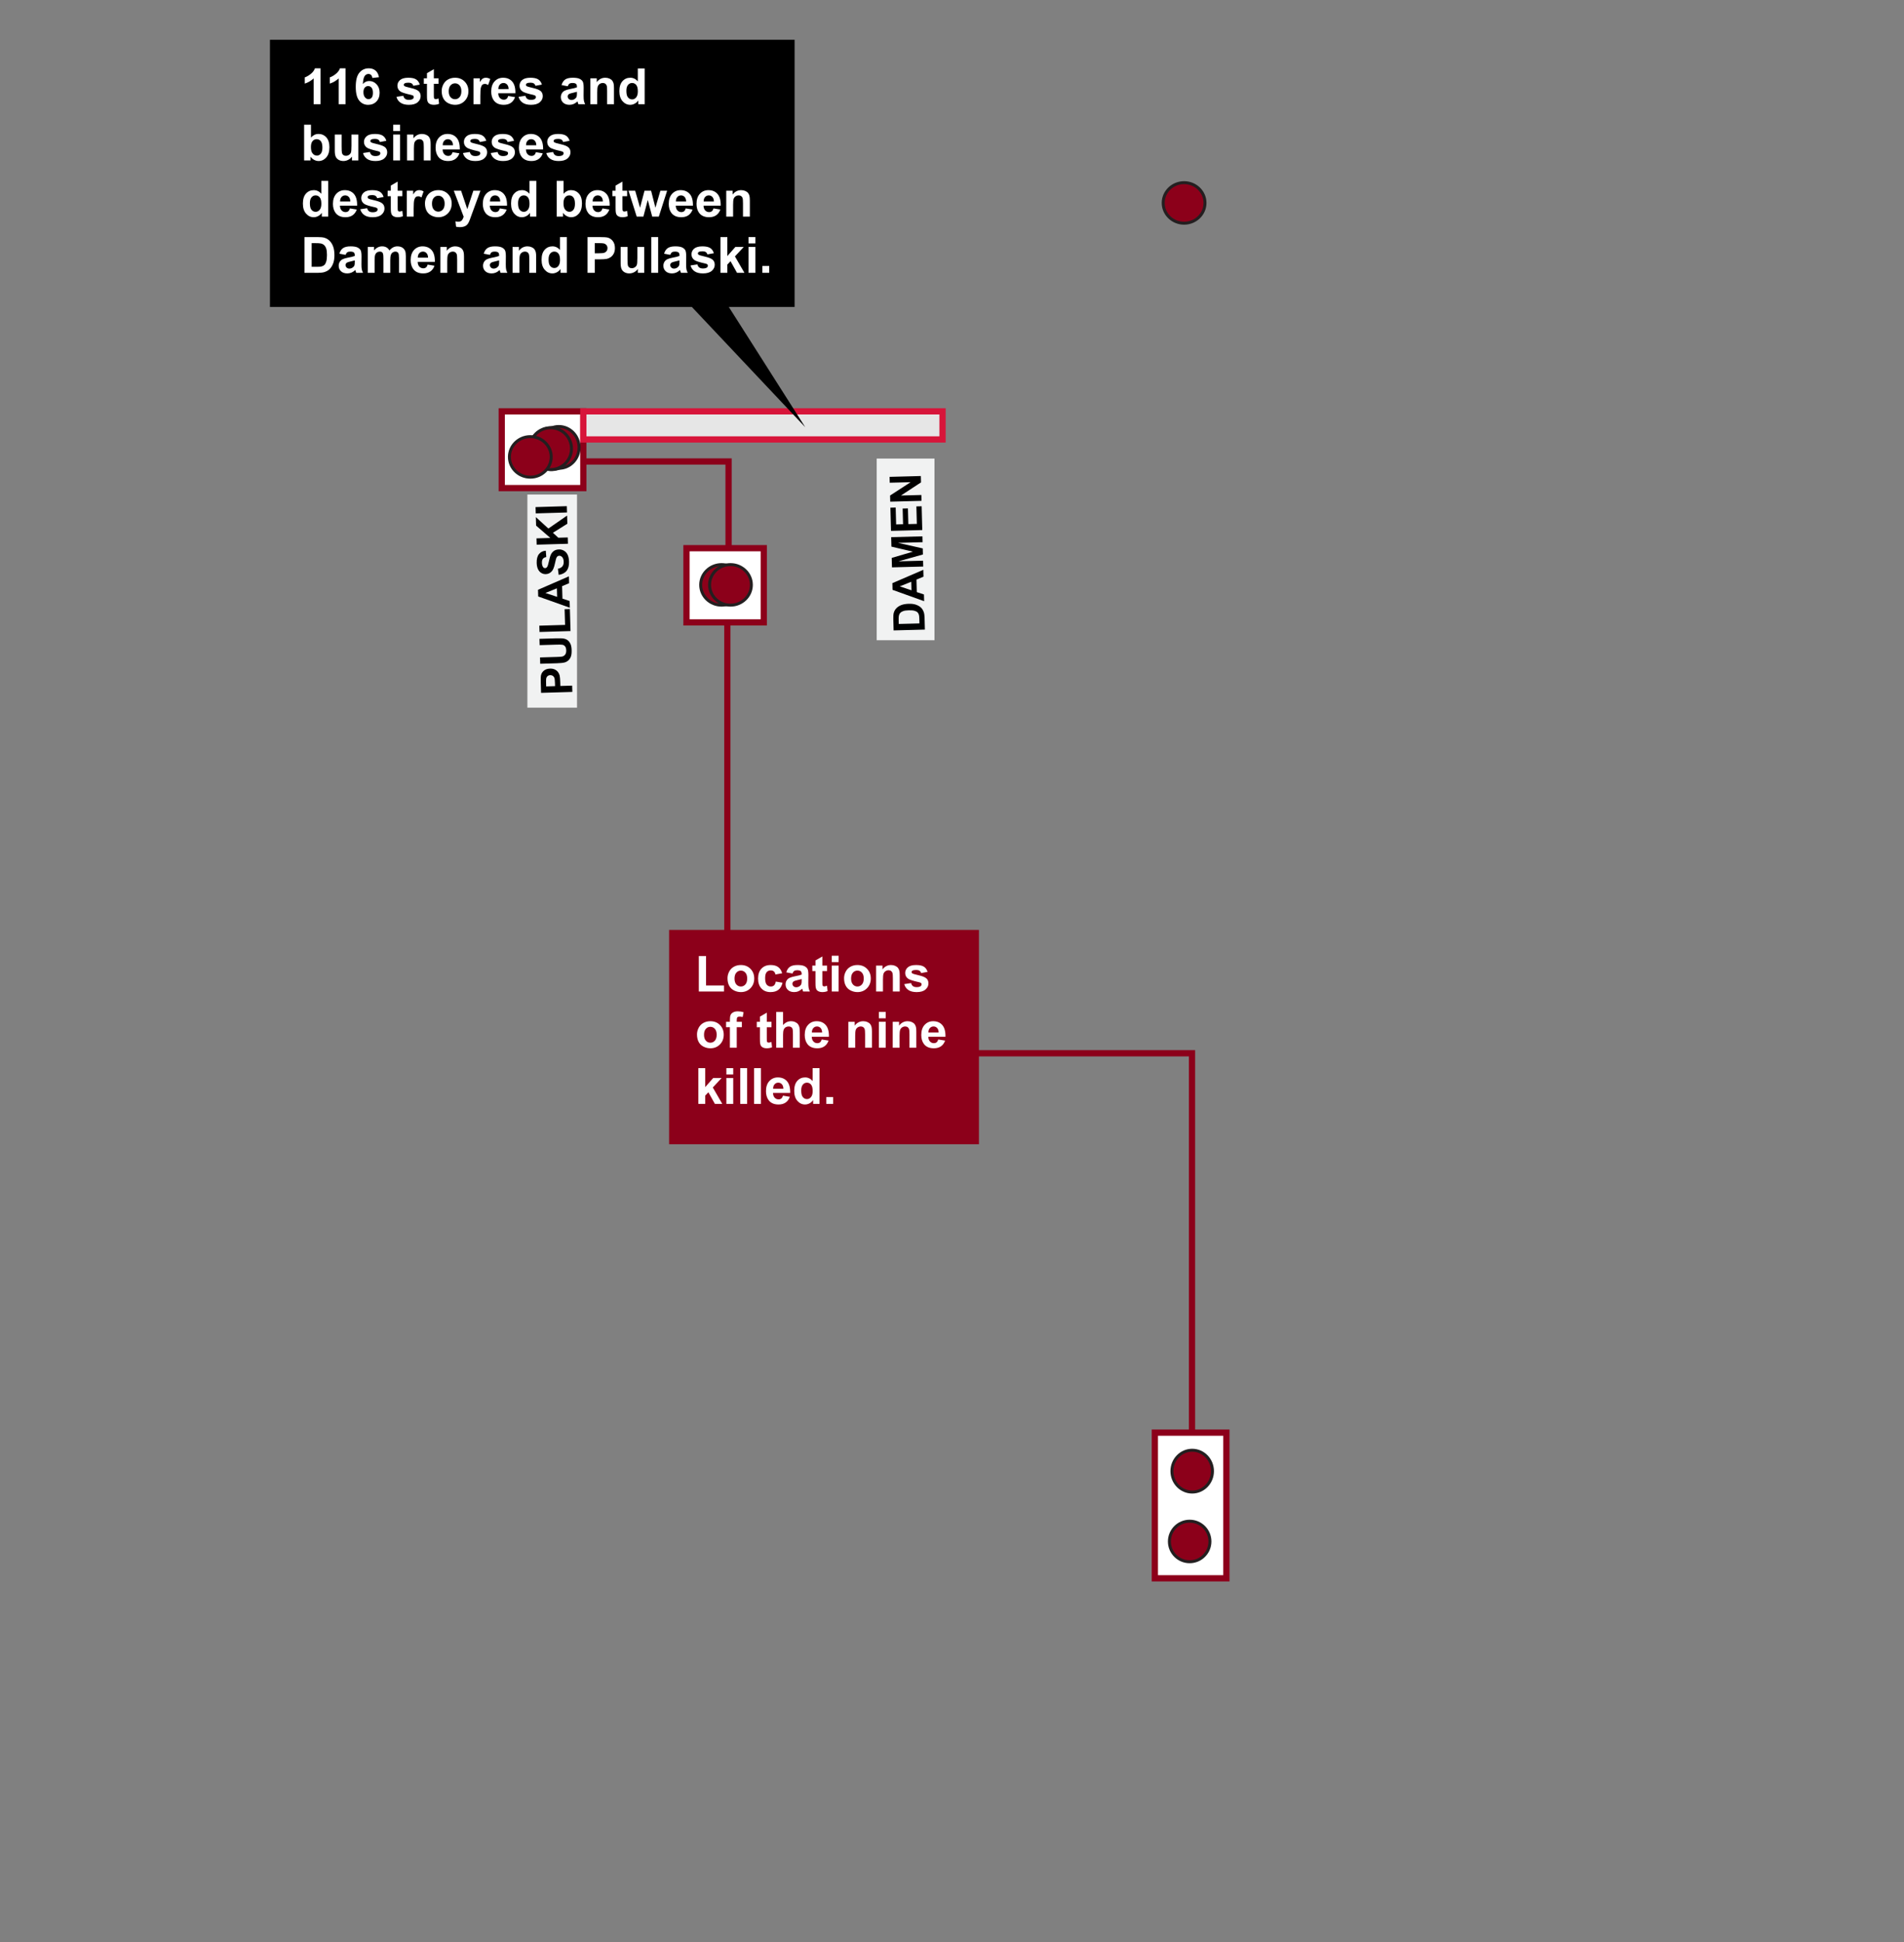 <?xml version="1.0" encoding="utf-8"?>
<!-- Generator: Adobe Illustrator 22.0.1, SVG Export Plug-In . SVG Version: 6.00 Build 0)  -->
<svg version="1.1" id="deaths" xmlns="http://www.w3.org/2000/svg" xmlns:xlink="http://www.w3.org/1999/xlink" x="0px" y="0px"
	 viewBox="0 0 610 622" style="enable-background:new 0 0 610 622;" xml:space="preserve">
<rect x="0" y="0" width="610" height="622" fill="#808080" stroke="none"/>
<g>
	<rect x="280.874" y="146.86" style="fill:#F1F2F2;" width="18.516" height="58.181"/>
	<g>
		<g>
			<path d="M286.294,201.901l-0.097-3.697c-0.021-0.833,0.025-1.471,0.142-1.911c0.156-0.593,0.451-1.104,0.882-1.534
				c0.432-0.431,0.965-0.765,1.6-1c0.633-0.235,1.42-0.365,2.358-0.39c0.825-0.021,1.538,0.062,2.14,0.252
				c0.736,0.231,1.335,0.573,1.798,1.025c0.351,0.342,0.63,0.81,0.837,1.401c0.153,0.442,0.239,1.038,0.259,1.784l0.1,3.807
				L286.294,201.901z M287.935,199.833l6.636-0.174l-0.04-1.511c-0.015-0.565-0.058-0.971-0.127-1.22
				c-0.091-0.326-0.237-0.595-0.438-0.806c-0.202-0.212-0.529-0.38-0.98-0.505c-0.453-0.125-1.066-0.178-1.841-0.157
				s-1.367,0.104-1.778,0.252s-0.729,0.348-0.955,0.6c-0.227,0.252-0.375,0.568-0.447,0.949c-0.056,0.283-0.074,0.837-0.052,1.662
				L287.935,199.833z"/>
			<path d="M295.81,182.491l0.058,2.2l-2.253,0.935l0.104,4.004l2.298,0.768l0.056,2.146l-10.119-3.639l-0.057-2.14L295.81,182.491z
				 M291.945,186.318l-3.682,1.479l3.753,1.255L291.945,186.318z"/>
			<path d="M295.783,181.445l-10.018,0.263l-0.08-3.027l6.786-1.997l-6.881-1.618l-0.079-3.034l10.018-0.263l0.05,1.88l-7.886,0.206
				l7.938,1.782l0.051,1.947l-7.834,2.188l7.886-0.206L295.783,181.445z"/>
			<path d="M295.476,169.759l-10.018,0.263l-0.194-7.428l1.694-0.045l0.142,5.405l2.221-0.058l-0.132-5.029l1.688-0.045l0.132,5.029
				l2.727-0.071l-0.146-5.597l1.688-0.044L295.476,169.759z"/>
			<path d="M295.231,160.404l-10.018,0.263l-0.051-1.968l6.582-4.275l-6.689,0.176l-0.05-1.88l10.018-0.263l0.054,2.029l-6.428,4.21
				l6.533-0.171L295.231,160.404z"/>
		</g>
	</g>
</g>
<g>
	<rect x="168.964" y="158.379" style="fill:#F1F2F2;" width="15.903" height="68.257"/>
	<g>
		<g>
			<path d="M183.365,221.602l-10.017,0.297l-0.097-3.246c-0.036-1.229-0.011-2.032,0.079-2.409c0.134-0.578,0.445-1.068,0.937-1.471
				c0.492-0.402,1.138-0.615,1.935-0.639c0.615-0.019,1.136,0.077,1.562,0.289c0.425,0.211,0.762,0.484,1.013,0.821
				c0.248,0.337,0.418,0.682,0.505,1.034c0.11,0.48,0.179,1.179,0.206,2.094l0.039,1.319l3.778-0.112L183.365,221.602z
				 M174.982,219.827l2.843-0.084l-0.032-1.107c-0.024-0.797-0.093-1.329-0.205-1.595s-0.282-0.472-0.511-0.617
				c-0.229-0.146-0.49-0.215-0.786-0.206c-0.364,0.011-0.661,0.127-0.892,0.348c-0.231,0.221-0.371,0.497-0.421,0.827
				c-0.038,0.242-0.047,0.729-0.024,1.457L174.982,219.827z"/>
			<path d="M173.071,212.579l-0.06-2.022l5.425-0.16c0.861-0.026,1.419-0.068,1.672-0.125c0.407-0.1,0.73-0.315,0.969-0.648
				c0.239-0.333,0.351-0.781,0.333-1.347c-0.017-0.574-0.146-1.003-0.39-1.288c-0.244-0.284-0.537-0.45-0.881-0.5
				c-0.343-0.049-0.911-0.062-1.704-0.038l-5.541,0.164l-0.06-2.022l5.261-0.155c1.203-0.036,2.053-0.007,2.554,0.088
				c0.5,0.095,0.925,0.282,1.275,0.567c0.35,0.282,0.634,0.668,0.852,1.154c0.217,0.486,0.337,1.125,0.36,1.918
				c0.029,0.957-0.06,1.685-0.266,2.186c-0.207,0.502-0.482,0.9-0.826,1.197c-0.345,0.298-0.709,0.498-1.095,0.601
				c-0.57,0.148-1.414,0.24-2.535,0.273L173.071,212.579z"/>
			<path d="M182.786,202.108l-9.935,0.295l-0.06-2.022l8.247-0.245l-0.149-5.029l1.688-0.05L182.786,202.108z"/>
			<path d="M182.266,184.582l0.064,2.2l-2.249,0.941l0.119,4.004l2.3,0.76l0.063,2.146l-10.133-3.604l-0.063-2.139L182.266,184.582z
				 M178.414,188.422l-3.676,1.49l3.757,1.243L178.414,188.422z"/>
			<path d="M178.991,184.118l-0.25-1.962c0.656-0.138,1.135-0.394,1.434-0.764c0.299-0.373,0.439-0.866,0.421-1.479
				c-0.02-0.652-0.171-1.139-0.458-1.461c-0.285-0.323-0.612-0.478-0.981-0.467c-0.236,0.008-0.435,0.083-0.598,0.227
				c-0.162,0.144-0.3,0.39-0.412,0.74c-0.075,0.24-0.205,0.784-0.39,1.632c-0.236,1.093-0.545,1.864-0.923,2.312
				c-0.533,0.632-1.196,0.96-1.989,0.983c-0.51,0.015-0.991-0.115-1.443-0.393c-0.453-0.275-0.804-0.683-1.052-1.219
				c-0.248-0.538-0.384-1.191-0.407-1.961c-0.037-1.258,0.21-2.213,0.742-2.864c0.533-0.652,1.259-1.008,2.178-1.067l0.148,2.021
				c-0.511,0.102-0.876,0.299-1.094,0.589c-0.216,0.292-0.316,0.724-0.3,1.293c0.018,0.587,0.152,1.043,0.403,1.369
				c0.161,0.209,0.372,0.311,0.632,0.303c0.236-0.007,0.436-0.114,0.599-0.319c0.206-0.261,0.411-0.888,0.614-1.878
				c0.203-0.991,0.422-1.726,0.657-2.204c0.233-0.479,0.562-0.859,0.983-1.138c0.424-0.28,0.951-0.429,1.584-0.447
				c0.574-0.018,1.117,0.126,1.627,0.431c0.51,0.304,0.896,0.744,1.158,1.32c0.26,0.574,0.403,1.299,0.43,2.169
				c0.037,1.266-0.227,2.247-0.792,2.942C180.948,183.521,180.106,183.953,178.991,184.118z"/>
			<path d="M181.956,174.147l-10.017,0.297l-0.06-2.022l4.448-0.132l-4.569-3.954l-0.081-2.72l4.014,3.657l5.997-4.159l0.077,2.617
				l-4.619,2.894l1.724,1.59l3.026-0.09L181.956,174.147z"/>
			<path d="M181.659,164.13l-10.017,0.297l-0.061-2.022l10.017-0.297L181.659,164.13z"/>
		</g>
	</g>
</g>
<rect x="219.934" y="175.568" style="fill:#FFFFFF;stroke:#8C001A;stroke-width:2;stroke-miterlimit:10;" width="24.762" height="23.762"/>
<rect x="160.747" y="131.738" style="fill:#FFFFFF;stroke:#8C001A;stroke-width:2;stroke-miterlimit:10;" width="26.139" height="24.58"/>
<rect x="369.987" y="458.826" style="fill:#FFFFFF;stroke:#8C001A;stroke-width:2;stroke-miterlimit:10;" width="22.923" height="46.65"/>
<rect x="186.434" y="131.738" style="opacity:0.8;fill:#FFFFFF;" width="115.035" height="9"/>
<rect x="186.887" y="131.738" style="fill:none;stroke:#D7153A;stroke-width:2;" width="115.082" height="9"/>
<g>
	<polygon points="254.576,98.305 233.487,98.305 257.987,136.826 221.654,98.305 86.487,98.305 86.487,12.73 225.549,12.73 
		239.342,12.73 254.576,12.73 	"/>
	<g>
		<rect x="96.382" y="21.926" style="fill:none;" width="155.167" height="88.77"/>
		<path style="fill:#FFFFFF;" d="M102.679,33.382h-2.195v-8.273c-0.802,0.75-1.747,1.305-2.836,1.664v-1.992
			c0.573-0.188,1.195-0.543,1.867-1.066s1.133-1.134,1.383-1.832h1.781V33.382z"/>
		<path style="fill:#FFFFFF;" d="M110.695,33.382H108.5v-8.273c-0.802,0.75-1.747,1.305-2.836,1.664v-1.992
			c0.573-0.188,1.195-0.543,1.867-1.066s1.133-1.134,1.383-1.832h1.781V33.382z"/>
		<path style="fill:#FFFFFF;" d="M121.414,24.734l-2.125,0.234c-0.052-0.438-0.188-0.761-0.406-0.969s-0.503-0.312-0.852-0.312
			c-0.464,0-0.855,0.208-1.176,0.625s-0.522,1.284-0.605,2.602c0.547-0.646,1.227-0.969,2.039-0.969
			c0.917,0,1.702,0.349,2.355,1.047s0.98,1.599,0.98,2.703c0,1.172-0.344,2.112-1.031,2.82c-0.688,0.708-1.57,1.062-2.648,1.062
			c-1.156,0-2.106-0.449-2.852-1.348c-0.745-0.898-1.117-2.371-1.117-4.418c0-2.099,0.388-3.612,1.164-4.539
			s1.784-1.391,3.023-1.391c0.87,0,1.59,0.243,2.16,0.73S121.257,23.807,121.414,24.734z M116.437,29.523
			c0,0.714,0.164,1.265,0.492,1.652s0.703,0.582,1.125,0.582c0.406,0,0.745-0.159,1.016-0.477s0.406-0.839,0.406-1.562
			c0-0.745-0.146-1.29-0.438-1.637s-0.656-0.52-1.094-0.52c-0.422,0-0.778,0.165-1.07,0.496S116.437,28.877,116.437,29.523z"/>
		<path style="fill:#FFFFFF;" d="M127.015,31.015l2.203-0.336c0.094,0.427,0.284,0.751,0.57,0.973s0.688,0.332,1.203,0.332
			c0.567,0,0.995-0.104,1.281-0.312c0.192-0.146,0.289-0.341,0.289-0.586c0-0.167-0.052-0.305-0.156-0.414
			c-0.109-0.104-0.354-0.2-0.734-0.289c-1.771-0.391-2.894-0.747-3.367-1.07c-0.656-0.448-0.984-1.07-0.984-1.867
			c0-0.719,0.284-1.323,0.852-1.812s1.448-0.734,2.641-0.734c1.136,0,1.979,0.185,2.531,0.555s0.933,0.917,1.141,1.641l-2.07,0.383
			c-0.089-0.323-0.257-0.57-0.504-0.742s-0.601-0.258-1.059-0.258c-0.578,0-0.992,0.081-1.242,0.242
			c-0.167,0.114-0.25,0.263-0.25,0.445c0,0.156,0.073,0.289,0.219,0.398c0.198,0.146,0.882,0.352,2.051,0.617
			s1.985,0.591,2.449,0.977c0.458,0.391,0.688,0.935,0.688,1.633c0,0.761-0.317,1.414-0.953,1.961s-1.575,0.82-2.82,0.82
			c-1.13,0-2.024-0.229-2.684-0.688S127.218,31.801,127.015,31.015z"/>
		<path style="fill:#FFFFFF;" d="M140.492,25.085v1.75h-1.5v3.344c0,0.677,0.015,1.071,0.043,1.184s0.094,0.204,0.195,0.277
			s0.226,0.109,0.371,0.109c0.203,0,0.497-0.07,0.883-0.211l0.188,1.703c-0.511,0.219-1.089,0.328-1.734,0.328
			c-0.396,0-0.753-0.066-1.07-0.199s-0.551-0.305-0.699-0.516s-0.251-0.496-0.309-0.855c-0.047-0.255-0.07-0.771-0.07-1.547v-3.617
			h-1.008v-1.75h1.008v-1.648l2.203-1.281v2.93H140.492z"/>
		<path style="fill:#FFFFFF;" d="M141.507,29.117c0-0.729,0.18-1.435,0.539-2.117s0.868-1.203,1.527-1.562s1.395-0.539,2.207-0.539
			c1.255,0,2.284,0.407,3.086,1.223s1.203,1.845,1.203,3.09c0,1.255-0.405,2.296-1.215,3.121c-0.81,0.825-1.829,1.238-3.059,1.238
			c-0.761,0-1.485-0.172-2.176-0.516s-1.215-0.848-1.574-1.512C141.687,30.878,141.507,30.07,141.507,29.117z M143.757,29.234
			c0,0.823,0.195,1.453,0.586,1.891s0.872,0.656,1.445,0.656s1.054-0.219,1.441-0.656s0.582-1.073,0.582-1.906
			c0-0.812-0.194-1.438-0.582-1.875s-0.868-0.656-1.441-0.656s-1.055,0.219-1.445,0.656S143.757,28.411,143.757,29.234z"/>
		<path style="fill:#FFFFFF;" d="M153.89,33.382h-2.195v-8.297h2.039v1.18c0.349-0.558,0.663-0.925,0.941-1.102
			s0.595-0.266,0.949-0.266c0.5,0,0.981,0.138,1.445,0.414l-0.68,1.914c-0.37-0.239-0.714-0.359-1.031-0.359
			c-0.308,0-0.567,0.085-0.781,0.254s-0.382,0.476-0.504,0.918s-0.184,1.37-0.184,2.781V33.382z"/>
		<path style="fill:#FFFFFF;" d="M162.82,30.742l2.188,0.367c-0.281,0.802-0.726,1.413-1.332,1.832s-1.366,0.629-2.277,0.629
			c-1.442,0-2.511-0.472-3.203-1.414c-0.547-0.755-0.82-1.708-0.82-2.859c0-1.375,0.359-2.452,1.078-3.23s1.628-1.168,2.727-1.168
			c1.234,0,2.208,0.407,2.922,1.223s1.055,2.063,1.023,3.746h-5.5c0.016,0.651,0.192,1.157,0.531,1.52s0.761,0.543,1.266,0.543
			c0.344,0,0.633-0.094,0.867-0.281S162.7,31.159,162.82,30.742z M162.945,28.523c-0.016-0.636-0.18-1.118-0.492-1.449
			s-0.692-0.496-1.141-0.496c-0.479,0-0.875,0.175-1.188,0.523s-0.466,0.823-0.461,1.422H162.945z"/>
		<path style="fill:#FFFFFF;" d="M166.14,31.015l2.203-0.336c0.094,0.427,0.284,0.751,0.57,0.973s0.688,0.332,1.203,0.332
			c0.567,0,0.995-0.104,1.281-0.312c0.192-0.146,0.289-0.341,0.289-0.586c0-0.167-0.052-0.305-0.156-0.414
			c-0.109-0.104-0.354-0.2-0.734-0.289c-1.771-0.391-2.894-0.747-3.367-1.07c-0.656-0.448-0.984-1.07-0.984-1.867
			c0-0.719,0.284-1.323,0.852-1.812s1.448-0.734,2.641-0.734c1.136,0,1.979,0.185,2.531,0.555s0.933,0.917,1.141,1.641l-2.07,0.383
			c-0.089-0.323-0.257-0.57-0.504-0.742s-0.601-0.258-1.059-0.258c-0.578,0-0.992,0.081-1.242,0.242
			c-0.167,0.114-0.25,0.263-0.25,0.445c0,0.156,0.073,0.289,0.219,0.398c0.198,0.146,0.882,0.352,2.051,0.617
			s1.985,0.591,2.449,0.977c0.458,0.391,0.688,0.935,0.688,1.633c0,0.761-0.317,1.414-0.953,1.961s-1.575,0.82-2.82,0.82
			c-1.13,0-2.024-0.229-2.684-0.688S166.343,31.801,166.14,31.015z"/>
		<path style="fill:#FFFFFF;" d="M181.898,27.617l-1.992-0.359c0.224-0.802,0.609-1.396,1.156-1.781s1.359-0.578,2.438-0.578
			c0.979,0,1.708,0.116,2.188,0.348s0.816,0.526,1.012,0.883s0.293,1.012,0.293,1.965l-0.023,2.562c0,0.729,0.035,1.267,0.105,1.613
			c0.07,0.347,0.202,0.718,0.395,1.113h-2.172c-0.058-0.146-0.128-0.362-0.211-0.648c-0.036-0.13-0.062-0.216-0.078-0.258
			c-0.375,0.364-0.776,0.638-1.203,0.82s-0.883,0.273-1.367,0.273c-0.854,0-1.527-0.231-2.02-0.695s-0.738-1.05-0.738-1.758
			c0-0.469,0.112-0.887,0.336-1.254s0.538-0.648,0.941-0.844s0.985-0.366,1.746-0.512c1.026-0.192,1.737-0.372,2.133-0.539V27.75
			c0-0.422-0.104-0.723-0.312-0.902s-0.602-0.27-1.18-0.27c-0.391,0-0.695,0.077-0.914,0.23S182.034,27.231,181.898,27.617z
			 M184.836,29.398c-0.281,0.094-0.727,0.206-1.336,0.336s-1.008,0.258-1.195,0.383c-0.286,0.203-0.43,0.461-0.43,0.773
			c0,0.308,0.114,0.573,0.344,0.797s0.521,0.336,0.875,0.336c0.396,0,0.773-0.13,1.133-0.391c0.266-0.198,0.44-0.44,0.523-0.727
			c0.058-0.188,0.086-0.544,0.086-1.07V29.398z"/>
		<path style="fill:#FFFFFF;" d="M196.703,33.382h-2.195v-4.234c0-0.896-0.047-1.476-0.141-1.738s-0.246-0.468-0.457-0.613
			s-0.465-0.219-0.762-0.219c-0.38,0-0.722,0.104-1.023,0.312s-0.509,0.484-0.621,0.828s-0.168,0.979-0.168,1.906v3.758h-2.195
			v-8.297h2.039v1.219c0.724-0.938,1.636-1.406,2.734-1.406c0.484,0,0.927,0.087,1.328,0.262s0.704,0.397,0.91,0.668
			s0.349,0.578,0.43,0.922s0.121,0.836,0.121,1.477V33.382z"/>
		<path style="fill:#FFFFFF;" d="M206.539,33.382H204.5v-1.219c-0.339,0.474-0.738,0.827-1.199,1.059s-0.926,0.348-1.395,0.348
			c-0.953,0-1.77-0.384-2.449-1.152c-0.68-0.769-1.02-1.84-1.02-3.215c0-1.406,0.331-2.476,0.992-3.207s1.497-1.098,2.508-1.098
			c0.927,0,1.729,0.386,2.406,1.156v-4.125h2.195V33.382z M200.679,29.054c0,0.886,0.122,1.526,0.367,1.922
			c0.354,0.573,0.849,0.859,1.484,0.859c0.505,0,0.935-0.215,1.289-0.645s0.531-1.071,0.531-1.926c0-0.953-0.172-1.64-0.516-2.059
			s-0.784-0.629-1.32-0.629c-0.521,0-0.957,0.207-1.309,0.621S200.679,28.231,200.679,29.054z"/>
		<path style="fill:#FFFFFF;" d="M97.437,51.382V39.929h2.195v4.125c0.677-0.771,1.479-1.156,2.406-1.156
			c1.011,0,1.847,0.366,2.508,1.098s0.992,1.782,0.992,3.152c0,1.417-0.337,2.508-1.012,3.273s-1.493,1.148-2.457,1.148
			c-0.474,0-0.941-0.118-1.402-0.355s-0.858-0.587-1.191-1.051v1.219H97.437z M99.617,47.054c0,0.859,0.136,1.495,0.406,1.906
			c0.38,0.583,0.886,0.875,1.516,0.875c0.484,0,0.897-0.207,1.238-0.621s0.512-1.066,0.512-1.957c0-0.948-0.172-1.632-0.516-2.051
			s-0.784-0.629-1.32-0.629c-0.526,0-0.964,0.204-1.312,0.613S99.617,46.221,99.617,47.054z"/>
		<path style="fill:#FFFFFF;" d="M112.765,51.382V50.14c-0.302,0.442-0.699,0.792-1.191,1.047s-1.012,0.383-1.559,0.383
			c-0.558,0-1.058-0.122-1.5-0.367s-0.763-0.589-0.961-1.031s-0.297-1.055-0.297-1.836v-5.25h2.195v3.812
			c0,1.167,0.04,1.882,0.121,2.145s0.228,0.472,0.441,0.625s0.484,0.23,0.812,0.23c0.375,0,0.711-0.103,1.008-0.309
			s0.5-0.461,0.609-0.766s0.164-1.051,0.164-2.238v-3.5h2.195v8.297H112.765z"/>
		<path style="fill:#FFFFFF;" d="M116.304,49.015l2.203-0.336c0.094,0.427,0.284,0.751,0.57,0.973s0.688,0.332,1.203,0.332
			c0.567,0,0.995-0.104,1.281-0.312c0.192-0.146,0.289-0.341,0.289-0.586c0-0.167-0.052-0.305-0.156-0.414
			c-0.109-0.104-0.354-0.2-0.734-0.289c-1.771-0.391-2.894-0.747-3.367-1.07c-0.656-0.448-0.984-1.07-0.984-1.867
			c0-0.719,0.284-1.323,0.852-1.812s1.448-0.734,2.641-0.734c1.136,0,1.979,0.185,2.531,0.555s0.933,0.917,1.141,1.641l-2.07,0.383
			c-0.089-0.323-0.257-0.57-0.504-0.742s-0.601-0.258-1.059-0.258c-0.578,0-0.992,0.081-1.242,0.242
			c-0.167,0.114-0.25,0.263-0.25,0.445c0,0.156,0.073,0.289,0.219,0.398c0.198,0.146,0.882,0.352,2.051,0.617
			s1.985,0.591,2.449,0.977c0.458,0.391,0.688,0.935,0.688,1.633c0,0.761-0.317,1.414-0.953,1.961s-1.575,0.82-2.82,0.82
			c-1.13,0-2.024-0.229-2.684-0.688S116.507,49.801,116.304,49.015z"/>
		<path style="fill:#FFFFFF;" d="M125.976,41.96v-2.031h2.195v2.031H125.976z M125.976,51.382v-8.297h2.195v8.297H125.976z"/>
		<path style="fill:#FFFFFF;" d="M137.968,51.382h-2.195v-4.234c0-0.896-0.047-1.476-0.141-1.738s-0.246-0.468-0.457-0.613
			s-0.465-0.219-0.762-0.219c-0.38,0-0.722,0.104-1.023,0.312s-0.509,0.484-0.621,0.828s-0.168,0.979-0.168,1.906v3.758h-2.195
			v-8.297h2.039v1.219c0.724-0.938,1.636-1.406,2.734-1.406c0.484,0,0.927,0.087,1.328,0.262s0.704,0.397,0.91,0.668
			s0.349,0.578,0.43,0.922s0.121,0.836,0.121,1.477V51.382z"/>
		<path style="fill:#FFFFFF;" d="M145,48.742l2.188,0.367c-0.281,0.802-0.726,1.413-1.332,1.832s-1.366,0.629-2.277,0.629
			c-1.442,0-2.511-0.472-3.203-1.414c-0.547-0.755-0.82-1.708-0.82-2.859c0-1.375,0.359-2.452,1.078-3.23s1.628-1.168,2.727-1.168
			c1.234,0,2.208,0.407,2.922,1.223s1.055,2.063,1.023,3.746h-5.5c0.016,0.651,0.192,1.157,0.531,1.52s0.761,0.543,1.266,0.543
			c0.344,0,0.633-0.094,0.867-0.281S144.879,49.159,145,48.742z M145.125,46.523c-0.016-0.636-0.18-1.118-0.492-1.449
			s-0.692-0.496-1.141-0.496c-0.479,0-0.875,0.175-1.188,0.523s-0.466,0.823-0.461,1.422H145.125z"/>
		<path style="fill:#FFFFFF;" d="M148.32,49.015l2.203-0.336c0.094,0.427,0.284,0.751,0.57,0.973s0.688,0.332,1.203,0.332
			c0.567,0,0.995-0.104,1.281-0.312c0.192-0.146,0.289-0.341,0.289-0.586c0-0.167-0.052-0.305-0.156-0.414
			c-0.109-0.104-0.354-0.2-0.734-0.289c-1.771-0.391-2.894-0.747-3.367-1.07c-0.656-0.448-0.984-1.07-0.984-1.867
			c0-0.719,0.284-1.323,0.852-1.812s1.448-0.734,2.641-0.734c1.136,0,1.979,0.185,2.531,0.555s0.933,0.917,1.141,1.641l-2.07,0.383
			c-0.089-0.323-0.257-0.57-0.504-0.742s-0.601-0.258-1.059-0.258c-0.578,0-0.992,0.081-1.242,0.242
			c-0.167,0.114-0.25,0.263-0.25,0.445c0,0.156,0.073,0.289,0.219,0.398c0.198,0.146,0.882,0.352,2.051,0.617
			s1.985,0.591,2.449,0.977c0.458,0.391,0.688,0.935,0.688,1.633c0,0.761-0.317,1.414-0.953,1.961s-1.575,0.82-2.82,0.82
			c-1.13,0-2.024-0.229-2.684-0.688S148.523,49.801,148.32,49.015z"/>
		<path style="fill:#FFFFFF;" d="M157.218,49.015l2.203-0.336c0.094,0.427,0.284,0.751,0.57,0.973s0.688,0.332,1.203,0.332
			c0.567,0,0.995-0.104,1.281-0.312c0.192-0.146,0.289-0.341,0.289-0.586c0-0.167-0.052-0.305-0.156-0.414
			c-0.109-0.104-0.354-0.2-0.734-0.289c-1.771-0.391-2.894-0.747-3.367-1.07c-0.656-0.448-0.984-1.07-0.984-1.867
			c0-0.719,0.284-1.323,0.852-1.812s1.448-0.734,2.641-0.734c1.136,0,1.979,0.185,2.531,0.555s0.933,0.917,1.141,1.641l-2.07,0.383
			c-0.089-0.323-0.257-0.57-0.504-0.742s-0.601-0.258-1.059-0.258c-0.578,0-0.992,0.081-1.242,0.242
			c-0.167,0.114-0.25,0.263-0.25,0.445c0,0.156,0.073,0.289,0.219,0.398c0.198,0.146,0.882,0.352,2.051,0.617
			s1.985,0.591,2.449,0.977c0.458,0.391,0.688,0.935,0.688,1.633c0,0.761-0.317,1.414-0.953,1.961s-1.575,0.82-2.82,0.82
			c-1.13,0-2.024-0.229-2.684-0.688S157.421,49.801,157.218,49.015z"/>
		<path style="fill:#FFFFFF;" d="M171.695,48.742l2.188,0.367c-0.281,0.802-0.726,1.413-1.332,1.832s-1.366,0.629-2.277,0.629
			c-1.442,0-2.511-0.472-3.203-1.414c-0.547-0.755-0.82-1.708-0.82-2.859c0-1.375,0.359-2.452,1.078-3.23s1.628-1.168,2.727-1.168
			c1.234,0,2.208,0.407,2.922,1.223s1.055,2.063,1.023,3.746h-5.5c0.016,0.651,0.192,1.157,0.531,1.52s0.761,0.543,1.266,0.543
			c0.344,0,0.633-0.094,0.867-0.281S171.575,49.159,171.695,48.742z M171.82,46.523c-0.016-0.636-0.18-1.118-0.492-1.449
			s-0.692-0.496-1.141-0.496c-0.479,0-0.875,0.175-1.188,0.523s-0.466,0.823-0.461,1.422H171.82z"/>
		<path style="fill:#FFFFFF;" d="M175.015,49.015l2.203-0.336c0.094,0.427,0.284,0.751,0.57,0.973s0.688,0.332,1.203,0.332
			c0.567,0,0.995-0.104,1.281-0.312c0.192-0.146,0.289-0.341,0.289-0.586c0-0.167-0.052-0.305-0.156-0.414
			c-0.109-0.104-0.354-0.2-0.734-0.289c-1.771-0.391-2.894-0.747-3.367-1.07c-0.656-0.448-0.984-1.07-0.984-1.867
			c0-0.719,0.284-1.323,0.852-1.812s1.448-0.734,2.641-0.734c1.136,0,1.979,0.185,2.531,0.555s0.933,0.917,1.141,1.641l-2.07,0.383
			c-0.089-0.323-0.257-0.57-0.504-0.742s-0.601-0.258-1.059-0.258c-0.578,0-0.992,0.081-1.242,0.242
			c-0.167,0.114-0.25,0.263-0.25,0.445c0,0.156,0.073,0.289,0.219,0.398c0.198,0.146,0.882,0.352,2.051,0.617
			s1.985,0.591,2.449,0.977c0.458,0.391,0.688,0.935,0.688,1.633c0,0.761-0.317,1.414-0.953,1.961s-1.575,0.82-2.82,0.82
			c-1.13,0-2.024-0.229-2.684-0.688S175.218,49.801,175.015,49.015z"/>
		<path style="fill:#FFFFFF;" d="M105.14,69.382h-2.039v-1.219c-0.339,0.474-0.738,0.827-1.199,1.059s-0.926,0.348-1.395,0.348
			c-0.953,0-1.77-0.384-2.449-1.152s-1.02-1.84-1.02-3.215c0-1.406,0.331-2.476,0.992-3.207s1.497-1.098,2.508-1.098
			c0.927,0,1.729,0.386,2.406,1.156v-4.125h2.195V69.382z M99.281,65.054c0,0.886,0.122,1.526,0.367,1.922
			c0.354,0.573,0.849,0.859,1.484,0.859c0.505,0,0.935-0.215,1.289-0.645s0.531-1.071,0.531-1.926c0-0.953-0.172-1.64-0.516-2.059
			s-0.784-0.629-1.32-0.629c-0.521,0-0.957,0.207-1.309,0.621S99.281,64.231,99.281,65.054z"/>
		<path style="fill:#FFFFFF;" d="M112.109,66.742l2.188,0.367c-0.281,0.802-0.726,1.413-1.332,1.832s-1.366,0.629-2.277,0.629
			c-1.442,0-2.511-0.472-3.203-1.414c-0.547-0.755-0.82-1.708-0.82-2.859c0-1.375,0.359-2.452,1.078-3.23s1.628-1.168,2.727-1.168
			c1.234,0,2.208,0.407,2.922,1.223s1.055,2.063,1.023,3.746h-5.5c0.016,0.651,0.192,1.157,0.531,1.52s0.761,0.543,1.266,0.543
			c0.344,0,0.633-0.094,0.867-0.281S111.989,67.159,112.109,66.742z M112.234,64.523c-0.016-0.636-0.18-1.118-0.492-1.449
			s-0.692-0.496-1.141-0.496c-0.479,0-0.875,0.175-1.188,0.523s-0.466,0.823-0.461,1.422H112.234z"/>
		<path style="fill:#FFFFFF;" d="M115.429,67.015l2.203-0.336c0.094,0.427,0.284,0.751,0.57,0.973s0.688,0.332,1.203,0.332
			c0.567,0,0.995-0.104,1.281-0.312c0.192-0.146,0.289-0.341,0.289-0.586c0-0.167-0.052-0.305-0.156-0.414
			c-0.109-0.104-0.354-0.2-0.734-0.289c-1.771-0.391-2.894-0.747-3.367-1.07c-0.656-0.448-0.984-1.07-0.984-1.867
			c0-0.719,0.284-1.323,0.852-1.812s1.448-0.734,2.641-0.734c1.136,0,1.979,0.185,2.531,0.555s0.933,0.917,1.141,1.641l-2.07,0.383
			c-0.089-0.323-0.257-0.57-0.504-0.742s-0.601-0.258-1.059-0.258c-0.578,0-0.992,0.081-1.242,0.242
			c-0.167,0.114-0.25,0.263-0.25,0.445c0,0.156,0.073,0.289,0.219,0.398c0.198,0.146,0.882,0.352,2.051,0.617
			s1.985,0.591,2.449,0.977c0.458,0.391,0.688,0.935,0.688,1.633c0,0.761-0.317,1.414-0.953,1.961s-1.575,0.82-2.82,0.82
			c-1.13,0-2.024-0.229-2.684-0.688S115.632,67.801,115.429,67.015z"/>
		<path style="fill:#FFFFFF;" d="M128.906,61.085v1.75h-1.5v3.344c0,0.677,0.015,1.071,0.043,1.184s0.094,0.204,0.195,0.277
			s0.226,0.109,0.371,0.109c0.203,0,0.497-0.07,0.883-0.211l0.188,1.703c-0.511,0.219-1.089,0.328-1.734,0.328
			c-0.396,0-0.753-0.066-1.07-0.199s-0.551-0.305-0.699-0.516s-0.251-0.496-0.309-0.855c-0.047-0.255-0.07-0.771-0.07-1.547v-3.617
			h-1.008v-1.75h1.008v-1.648l2.203-1.281v2.93H128.906z"/>
		<path style="fill:#FFFFFF;" d="M132.531,69.382h-2.195v-8.297h2.039v1.18c0.349-0.558,0.663-0.925,0.941-1.102
			s0.595-0.266,0.949-0.266c0.5,0,0.981,0.138,1.445,0.414l-0.68,1.914c-0.37-0.239-0.714-0.359-1.031-0.359
			c-0.308,0-0.567,0.085-0.781,0.254s-0.382,0.476-0.504,0.918s-0.184,1.37-0.184,2.781V69.382z"/>
		<path style="fill:#FFFFFF;" d="M136.148,65.117c0-0.729,0.18-1.435,0.539-2.117s0.868-1.203,1.527-1.562s1.395-0.539,2.207-0.539
			c1.255,0,2.284,0.407,3.086,1.223s1.203,1.845,1.203,3.09c0,1.255-0.405,2.296-1.215,3.121s-1.829,1.238-3.059,1.238
			c-0.761,0-1.485-0.172-2.176-0.516s-1.215-0.848-1.574-1.512S136.148,66.07,136.148,65.117z M138.398,65.234
			c0,0.823,0.195,1.453,0.586,1.891s0.872,0.656,1.445,0.656s1.054-0.219,1.441-0.656s0.582-1.073,0.582-1.906
			c0-0.812-0.194-1.438-0.582-1.875s-0.868-0.656-1.441-0.656s-1.055,0.219-1.445,0.656S138.398,64.411,138.398,65.234z"/>
		<path style="fill:#FFFFFF;" d="M145.39,61.085h2.336l1.984,5.891l1.938-5.891h2.273l-2.93,7.984l-0.523,1.445
			c-0.192,0.484-0.376,0.854-0.551,1.109s-0.375,0.462-0.602,0.621s-0.505,0.282-0.836,0.371s-0.704,0.133-1.121,0.133
			c-0.422,0-0.836-0.044-1.242-0.133l-0.195-1.719c0.344,0.067,0.653,0.102,0.93,0.102c0.511,0,0.888-0.149,1.133-0.449
			s0.433-0.681,0.562-1.145L145.39,61.085z"/>
		<path style="fill:#FFFFFF;" d="M160.132,66.742l2.188,0.367c-0.281,0.802-0.726,1.413-1.332,1.832s-1.366,0.629-2.277,0.629
			c-1.442,0-2.511-0.472-3.203-1.414c-0.547-0.755-0.82-1.708-0.82-2.859c0-1.375,0.359-2.452,1.078-3.23s1.628-1.168,2.727-1.168
			c1.234,0,2.208,0.407,2.922,1.223s1.055,2.063,1.023,3.746h-5.5c0.016,0.651,0.192,1.157,0.531,1.52s0.761,0.543,1.266,0.543
			c0.344,0,0.633-0.094,0.867-0.281S160.012,67.159,160.132,66.742z M160.257,64.523c-0.016-0.636-0.18-1.118-0.492-1.449
			s-0.692-0.496-1.141-0.496c-0.479,0-0.875,0.175-1.188,0.523s-0.466,0.823-0.461,1.422H160.257z"/>
		<path style="fill:#FFFFFF;" d="M171.836,69.382h-2.039v-1.219c-0.339,0.474-0.738,0.827-1.199,1.059s-0.926,0.348-1.395,0.348
			c-0.953,0-1.77-0.384-2.449-1.152s-1.02-1.84-1.02-3.215c0-1.406,0.331-2.476,0.992-3.207s1.497-1.098,2.508-1.098
			c0.927,0,1.729,0.386,2.406,1.156v-4.125h2.195V69.382z M165.976,65.054c0,0.886,0.122,1.526,0.367,1.922
			c0.354,0.573,0.849,0.859,1.484,0.859c0.505,0,0.935-0.215,1.289-0.645s0.531-1.071,0.531-1.926c0-0.953-0.172-1.64-0.516-2.059
			s-0.784-0.629-1.32-0.629c-0.521,0-0.957,0.207-1.309,0.621S165.976,64.231,165.976,65.054z"/>
		<path style="fill:#FFFFFF;" d="M178.351,69.382V57.929h2.195v4.125c0.677-0.771,1.479-1.156,2.406-1.156
			c1.011,0,1.847,0.366,2.508,1.098s0.992,1.782,0.992,3.152c0,1.417-0.337,2.508-1.012,3.273s-1.493,1.148-2.457,1.148
			c-0.474,0-0.941-0.118-1.402-0.355s-0.858-0.587-1.191-1.051v1.219H178.351z M180.531,65.054c0,0.859,0.136,1.495,0.406,1.906
			c0.38,0.583,0.886,0.875,1.516,0.875c0.484,0,0.897-0.207,1.238-0.621s0.512-1.066,0.512-1.957c0-0.948-0.172-1.632-0.516-2.051
			s-0.784-0.629-1.32-0.629c-0.526,0-0.964,0.204-1.312,0.613S180.531,64.221,180.531,65.054z"/>
		<path style="fill:#FFFFFF;" d="M193.023,66.742l2.188,0.367c-0.281,0.802-0.726,1.413-1.332,1.832s-1.366,0.629-2.277,0.629
			c-1.442,0-2.511-0.472-3.203-1.414c-0.547-0.755-0.82-1.708-0.82-2.859c0-1.375,0.359-2.452,1.078-3.23s1.628-1.168,2.727-1.168
			c1.234,0,2.208,0.407,2.922,1.223s1.055,2.063,1.023,3.746h-5.5c0.016,0.651,0.192,1.157,0.531,1.52s0.761,0.543,1.266,0.543
			c0.344,0,0.633-0.094,0.867-0.281S192.903,67.159,193.023,66.742z M193.148,64.523c-0.016-0.636-0.18-1.118-0.492-1.449
			s-0.692-0.496-1.141-0.496c-0.479,0-0.875,0.175-1.188,0.523s-0.466,0.823-0.461,1.422H193.148z"/>
		<path style="fill:#FFFFFF;" d="M200.921,61.085v1.75h-1.5v3.344c0,0.677,0.015,1.071,0.043,1.184s0.094,0.204,0.195,0.277
			s0.226,0.109,0.371,0.109c0.203,0,0.497-0.07,0.883-0.211l0.188,1.703c-0.511,0.219-1.089,0.328-1.734,0.328
			c-0.396,0-0.753-0.066-1.07-0.199s-0.551-0.305-0.699-0.516s-0.251-0.496-0.309-0.855c-0.047-0.255-0.07-0.771-0.07-1.547v-3.617
			h-1.008v-1.75h1.008v-1.648l2.203-1.281v2.93H200.921z"/>
		<path style="fill:#FFFFFF;" d="M203.992,69.382l-2.625-8.297h2.133l1.555,5.438l1.43-5.438h2.117l1.383,5.438l1.586-5.438h2.164
			l-2.664,8.297h-2.109l-1.43-5.336l-1.406,5.336H203.992z"/>
		<path style="fill:#FFFFFF;" d="M219.695,66.742l2.188,0.367c-0.281,0.802-0.726,1.413-1.332,1.832s-1.366,0.629-2.277,0.629
			c-1.442,0-2.511-0.472-3.203-1.414c-0.547-0.755-0.82-1.708-0.82-2.859c0-1.375,0.359-2.452,1.078-3.23s1.628-1.168,2.727-1.168
			c1.234,0,2.208,0.407,2.922,1.223s1.055,2.063,1.023,3.746h-5.5c0.016,0.651,0.192,1.157,0.531,1.52s0.761,0.543,1.266,0.543
			c0.344,0,0.633-0.094,0.867-0.281S219.575,67.159,219.695,66.742z M219.82,64.523c-0.016-0.636-0.18-1.118-0.492-1.449
			s-0.692-0.496-1.141-0.496c-0.479,0-0.875,0.175-1.188,0.523s-0.466,0.823-0.461,1.422H219.82z"/>
		<path style="fill:#FFFFFF;" d="M228.593,66.742l2.188,0.367c-0.281,0.802-0.726,1.413-1.332,1.832s-1.366,0.629-2.277,0.629
			c-1.442,0-2.511-0.472-3.203-1.414c-0.547-0.755-0.82-1.708-0.82-2.859c0-1.375,0.359-2.452,1.078-3.23s1.628-1.168,2.727-1.168
			c1.234,0,2.208,0.407,2.922,1.223s1.055,2.063,1.023,3.746h-5.5c0.016,0.651,0.192,1.157,0.531,1.52s0.761,0.543,1.266,0.543
			c0.344,0,0.633-0.094,0.867-0.281S228.473,67.159,228.593,66.742z M228.718,64.523c-0.016-0.636-0.18-1.118-0.492-1.449
			s-0.692-0.496-1.141-0.496c-0.479,0-0.875,0.175-1.188,0.523s-0.466,0.823-0.461,1.422H228.718z"/>
		<path style="fill:#FFFFFF;" d="M240.234,69.382h-2.195v-4.234c0-0.896-0.047-1.476-0.141-1.738s-0.246-0.468-0.457-0.613
			s-0.465-0.219-0.762-0.219c-0.38,0-0.722,0.104-1.023,0.312s-0.509,0.484-0.621,0.828s-0.168,0.979-0.168,1.906v3.758h-2.195
			v-8.297h2.039v1.219c0.724-0.938,1.636-1.406,2.734-1.406c0.484,0,0.927,0.087,1.328,0.262s0.704,0.397,0.91,0.668
			s0.349,0.578,0.43,0.922s0.121,0.836,0.121,1.477V69.382z"/>
		<path style="fill:#FFFFFF;" d="M97.539,75.929h4.227c0.953,0,1.68,0.073,2.18,0.219c0.672,0.198,1.247,0.55,1.727,1.055
			s0.844,1.124,1.094,1.855s0.375,1.634,0.375,2.707c0,0.942-0.117,1.755-0.352,2.438c-0.286,0.833-0.695,1.508-1.227,2.023
			c-0.401,0.391-0.942,0.695-1.625,0.914c-0.511,0.161-1.192,0.242-2.047,0.242h-4.352V75.929z M99.851,77.867v7.586h1.727
			c0.646,0,1.112-0.036,1.398-0.109c0.375-0.094,0.687-0.253,0.934-0.477s0.449-0.593,0.605-1.105s0.234-1.212,0.234-2.098
			s-0.078-1.565-0.234-2.039s-0.375-0.844-0.656-1.109s-0.638-0.445-1.07-0.539c-0.323-0.073-0.956-0.109-1.898-0.109H99.851z"/>
		<path style="fill:#FFFFFF;" d="M110.726,81.617l-1.992-0.359c0.224-0.802,0.609-1.396,1.156-1.781s1.359-0.578,2.438-0.578
			c0.979,0,1.708,0.116,2.188,0.348s0.816,0.526,1.012,0.883s0.293,1.012,0.293,1.965l-0.023,2.562c0,0.729,0.035,1.267,0.105,1.613
			s0.202,0.718,0.395,1.113h-2.172c-0.058-0.146-0.128-0.362-0.211-0.648c-0.036-0.13-0.062-0.216-0.078-0.258
			c-0.375,0.364-0.776,0.638-1.203,0.82s-0.883,0.273-1.367,0.273c-0.854,0-1.527-0.231-2.02-0.695s-0.738-1.05-0.738-1.758
			c0-0.469,0.112-0.887,0.336-1.254s0.538-0.648,0.941-0.844s0.985-0.366,1.746-0.512c1.026-0.192,1.737-0.372,2.133-0.539V81.75
			c0-0.422-0.104-0.723-0.312-0.902s-0.602-0.27-1.18-0.27c-0.391,0-0.695,0.077-0.914,0.23S110.862,81.231,110.726,81.617z
			 M113.664,83.398c-0.281,0.094-0.727,0.206-1.336,0.336s-1.008,0.258-1.195,0.383c-0.286,0.203-0.43,0.461-0.43,0.773
			c0,0.308,0.114,0.573,0.344,0.797s0.521,0.336,0.875,0.336c0.396,0,0.773-0.13,1.133-0.391c0.266-0.198,0.44-0.44,0.523-0.727
			c0.058-0.188,0.086-0.544,0.086-1.07V83.398z"/>
		<path style="fill:#FFFFFF;" d="M117.82,79.085h2.023v1.133c0.724-0.88,1.586-1.32,2.586-1.32c0.531,0,0.992,0.109,1.383,0.328
			s0.711,0.55,0.961,0.992c0.364-0.442,0.758-0.773,1.18-0.992s0.872-0.328,1.352-0.328c0.609,0,1.125,0.124,1.547,0.371
			s0.737,0.61,0.945,1.09c0.151,0.354,0.227,0.927,0.227,1.719v5.305h-2.195V82.64c0-0.823-0.075-1.354-0.227-1.594
			c-0.203-0.312-0.516-0.469-0.938-0.469c-0.308,0-0.597,0.094-0.867,0.281s-0.466,0.462-0.586,0.824s-0.18,0.934-0.18,1.715v3.984
			h-2.195v-4.547c0-0.808-0.039-1.328-0.117-1.562s-0.199-0.409-0.363-0.523s-0.387-0.172-0.668-0.172
			c-0.339,0-0.644,0.091-0.914,0.273s-0.465,0.445-0.582,0.789s-0.176,0.914-0.176,1.711v4.031h-2.195V79.085z"/>
		<path style="fill:#FFFFFF;" d="M137.015,84.742l2.188,0.367c-0.281,0.802-0.726,1.413-1.332,1.832s-1.366,0.629-2.277,0.629
			c-1.442,0-2.511-0.472-3.203-1.414c-0.547-0.755-0.82-1.708-0.82-2.859c0-1.375,0.359-2.452,1.078-3.23s1.628-1.168,2.727-1.168
			c1.234,0,2.208,0.407,2.922,1.223s1.055,2.063,1.023,3.746h-5.5c0.016,0.651,0.192,1.157,0.531,1.52s0.761,0.543,1.266,0.543
			c0.344,0,0.633-0.094,0.867-0.281S136.895,85.159,137.015,84.742z M137.14,82.523c-0.016-0.636-0.18-1.118-0.492-1.449
			s-0.692-0.496-1.141-0.496c-0.479,0-0.875,0.175-1.188,0.523s-0.466,0.823-0.461,1.422H137.14z"/>
		<path style="fill:#FFFFFF;" d="M148.656,87.382h-2.195v-4.234c0-0.896-0.047-1.476-0.141-1.738s-0.246-0.468-0.457-0.613
			s-0.465-0.219-0.762-0.219c-0.38,0-0.722,0.104-1.023,0.312s-0.509,0.484-0.621,0.828s-0.168,0.979-0.168,1.906v3.758h-2.195
			v-8.297h2.039v1.219c0.724-0.938,1.636-1.406,2.734-1.406c0.484,0,0.927,0.087,1.328,0.262s0.704,0.397,0.91,0.668
			s0.349,0.578,0.43,0.922s0.121,0.836,0.121,1.477V87.382z"/>
		<path style="fill:#FFFFFF;" d="M156.968,81.617l-1.992-0.359c0.224-0.802,0.609-1.396,1.156-1.781s1.359-0.578,2.438-0.578
			c0.979,0,1.708,0.116,2.188,0.348s0.816,0.526,1.012,0.883s0.293,1.012,0.293,1.965l-0.023,2.562c0,0.729,0.035,1.267,0.105,1.613
			s0.202,0.718,0.395,1.113h-2.172c-0.058-0.146-0.128-0.362-0.211-0.648c-0.036-0.13-0.062-0.216-0.078-0.258
			c-0.375,0.364-0.776,0.638-1.203,0.82s-0.883,0.273-1.367,0.273c-0.854,0-1.527-0.231-2.02-0.695s-0.738-1.05-0.738-1.758
			c0-0.469,0.112-0.887,0.336-1.254s0.538-0.648,0.941-0.844s0.985-0.366,1.746-0.512c1.026-0.192,1.737-0.372,2.133-0.539V81.75
			c0-0.422-0.104-0.723-0.312-0.902s-0.602-0.27-1.18-0.27c-0.391,0-0.695,0.077-0.914,0.23S157.104,81.231,156.968,81.617z
			 M159.906,83.398c-0.281,0.094-0.727,0.206-1.336,0.336s-1.008,0.258-1.195,0.383c-0.286,0.203-0.43,0.461-0.43,0.773
			c0,0.308,0.114,0.573,0.344,0.797s0.521,0.336,0.875,0.336c0.396,0,0.773-0.13,1.133-0.391c0.266-0.198,0.44-0.44,0.523-0.727
			c0.058-0.188,0.086-0.544,0.086-1.07V83.398z"/>
		<path style="fill:#FFFFFF;" d="M171.773,87.382h-2.195v-4.234c0-0.896-0.047-1.476-0.141-1.738s-0.246-0.468-0.457-0.613
			s-0.465-0.219-0.762-0.219c-0.38,0-0.722,0.104-1.023,0.312s-0.509,0.484-0.621,0.828s-0.168,0.979-0.168,1.906v3.758h-2.195
			v-8.297h2.039v1.219c0.724-0.938,1.636-1.406,2.734-1.406c0.484,0,0.927,0.087,1.328,0.262s0.704,0.397,0.91,0.668
			s0.349,0.578,0.43,0.922s0.121,0.836,0.121,1.477V87.382z"/>
		<path style="fill:#FFFFFF;" d="M181.609,87.382h-2.039v-1.219c-0.339,0.474-0.738,0.827-1.199,1.059s-0.926,0.348-1.395,0.348
			c-0.953,0-1.77-0.384-2.449-1.152s-1.02-1.84-1.02-3.215c0-1.406,0.331-2.476,0.992-3.207s1.497-1.098,2.508-1.098
			c0.927,0,1.729,0.386,2.406,1.156v-4.125h2.195V87.382z M175.75,83.054c0,0.886,0.122,1.526,0.367,1.922
			c0.354,0.573,0.849,0.859,1.484,0.859c0.505,0,0.935-0.215,1.289-0.645s0.531-1.071,0.531-1.926c0-0.953-0.172-1.64-0.516-2.059
			s-0.784-0.629-1.32-0.629c-0.521,0-0.957,0.207-1.309,0.621S175.75,82.231,175.75,83.054z"/>
		<path style="fill:#FFFFFF;" d="M188.234,87.382V75.929h3.711c1.406,0,2.323,0.058,2.75,0.172c0.656,0.172,1.206,0.546,1.648,1.121
			s0.664,1.319,0.664,2.23c0,0.703-0.128,1.294-0.383,1.773s-0.579,0.855-0.973,1.129s-0.793,0.454-1.199,0.543
			c-0.552,0.109-1.352,0.164-2.398,0.164h-1.508v4.32H188.234z M190.546,77.867v3.25h1.266c0.911,0,1.521-0.06,1.828-0.18
			s0.548-0.308,0.723-0.562s0.262-0.552,0.262-0.891c0-0.417-0.122-0.761-0.367-1.031s-0.555-0.44-0.93-0.508
			c-0.276-0.052-0.831-0.078-1.664-0.078H190.546z"/>
		<path style="fill:#FFFFFF;" d="M204.351,87.382V86.14c-0.302,0.442-0.699,0.792-1.191,1.047s-1.012,0.383-1.559,0.383
			c-0.558,0-1.058-0.122-1.5-0.367s-0.763-0.589-0.961-1.031s-0.297-1.055-0.297-1.836v-5.25h2.195v3.812
			c0,1.167,0.04,1.882,0.121,2.145s0.228,0.472,0.441,0.625s0.484,0.23,0.812,0.23c0.375,0,0.711-0.103,1.008-0.309
			s0.5-0.461,0.609-0.766s0.164-1.051,0.164-2.238v-3.5h2.195v8.297H204.351z"/>
		<path style="fill:#FFFFFF;" d="M208.664,87.382V75.929h2.195v11.453H208.664z"/>
		<path style="fill:#FFFFFF;" d="M214.75,81.617l-1.992-0.359c0.224-0.802,0.609-1.396,1.156-1.781s1.359-0.578,2.438-0.578
			c0.979,0,1.708,0.116,2.188,0.348s0.816,0.526,1.012,0.883s0.293,1.012,0.293,1.965l-0.023,2.562c0,0.729,0.035,1.267,0.105,1.613
			s0.202,0.718,0.395,1.113h-2.172c-0.058-0.146-0.128-0.362-0.211-0.648c-0.036-0.13-0.062-0.216-0.078-0.258
			c-0.375,0.364-0.776,0.638-1.203,0.82s-0.883,0.273-1.367,0.273c-0.854,0-1.527-0.231-2.02-0.695s-0.738-1.05-0.738-1.758
			c0-0.469,0.112-0.887,0.336-1.254s0.538-0.648,0.941-0.844s0.985-0.366,1.746-0.512c1.026-0.192,1.737-0.372,2.133-0.539V81.75
			c0-0.422-0.104-0.723-0.312-0.902s-0.602-0.27-1.18-0.27c-0.391,0-0.695,0.077-0.914,0.23S214.885,81.231,214.75,81.617z
			 M217.687,83.398c-0.281,0.094-0.727,0.206-1.336,0.336s-1.008,0.258-1.195,0.383c-0.286,0.203-0.43,0.461-0.43,0.773
			c0,0.308,0.114,0.573,0.344,0.797s0.521,0.336,0.875,0.336c0.396,0,0.773-0.13,1.133-0.391c0.266-0.198,0.44-0.44,0.523-0.727
			c0.058-0.188,0.086-0.544,0.086-1.07V83.398z"/>
		<path style="fill:#FFFFFF;" d="M221.234,85.015l2.203-0.336c0.094,0.427,0.284,0.751,0.57,0.973s0.688,0.332,1.203,0.332
			c0.567,0,0.995-0.104,1.281-0.312c0.192-0.146,0.289-0.341,0.289-0.586c0-0.167-0.052-0.305-0.156-0.414
			c-0.109-0.104-0.354-0.2-0.734-0.289c-1.771-0.391-2.894-0.747-3.367-1.07c-0.656-0.448-0.984-1.07-0.984-1.867
			c0-0.719,0.284-1.323,0.852-1.812s1.448-0.734,2.641-0.734c1.136,0,1.979,0.185,2.531,0.555s0.933,0.917,1.141,1.641l-2.07,0.383
			c-0.089-0.323-0.257-0.57-0.504-0.742s-0.601-0.258-1.059-0.258c-0.578,0-0.992,0.081-1.242,0.242
			c-0.167,0.114-0.25,0.263-0.25,0.445c0,0.156,0.073,0.289,0.219,0.398c0.198,0.146,0.882,0.352,2.051,0.617
			s1.985,0.591,2.449,0.977c0.458,0.391,0.688,0.935,0.688,1.633c0,0.761-0.317,1.414-0.953,1.961s-1.575,0.82-2.82,0.82
			c-1.13,0-2.024-0.229-2.684-0.688S221.437,85.801,221.234,85.015z"/>
		<path style="fill:#FFFFFF;" d="M230.828,87.382V75.929h2.195v6.078l2.57-2.922h2.703l-2.836,3.031l3.039,5.266h-2.367
			l-2.086-3.727l-1.023,1.07v2.656H230.828z"/>
		<path style="fill:#FFFFFF;" d="M239.804,77.96v-2.031H242v2.031H239.804z M239.804,87.382v-8.297H242v8.297H239.804z"/>
		<path style="fill:#FFFFFF;" d="M244.25,87.382v-2.195h2.195v2.195H244.25z"/>
	</g>
</g>
<circle style="fill:#8C001A;stroke:#231F20;stroke-width:0.95;stroke-miterlimit:10;" cx="176.802" cy="143.695" r="6.696"/>
<ellipse style="fill:#8C001A;stroke:#231F20;stroke-width:0.95;stroke-miterlimit:10;" cx="179.034" cy="143.289" rx="6.493" ry="6.695"/>
<circle style="fill:#8C001A;stroke:#231F20;stroke-width:0.95;stroke-miterlimit:10;" cx="176.396" cy="143.695" r="6.696"/>
<ellipse style="fill:#8C001A;stroke:#231F20;stroke-width:0.95;stroke-miterlimit:10;" cx="231.184" cy="187.316" rx="6.696" ry="6.492"/>
<circle style="fill:#8C001A;stroke:#231F20;stroke-width:0.95;stroke-miterlimit:10;" cx="381.141" cy="493.679" r="6.493"/>
<ellipse style="fill:#8C001A;stroke:#231F20;stroke-width:0.95;stroke-miterlimit:10;" cx="381.952" cy="471.158" rx="6.493" ry="6.695"/>
<ellipse style="fill:#8C001A;stroke:#231F20;stroke-width:0.95;stroke-miterlimit:10;" cx="234.025" cy="187.316" rx="6.696" ry="6.492"/>
<ellipse style="fill:#8C001A;stroke:#231F20;stroke-width:0.95;stroke-miterlimit:10;" cx="379.356" cy="64.992" rx="6.696" ry="6.492"/>
<ellipse style="fill:#8C001A;stroke:#231F20;stroke-width:0.95;stroke-miterlimit:10;" cx="169.903" cy="146.332" rx="6.696" ry="6.492"/>
<g>
	<g>
		<rect x="214.366" y="297.818" style="fill:#8C001A;" width="99.269" height="68.643"/>
	</g>
	<g>
		<g>
			<g>
				<path style="fill:#FFFFFF;" d="M223.889,317.544v-11.359h2.312v9.43h5.75v1.93H223.889z"/>
				<path style="fill:#FFFFFF;" d="M233.077,313.279c0-0.729,0.18-1.435,0.539-2.117s0.868-1.203,1.527-1.562
					s1.395-0.539,2.207-0.539c1.255,0,2.284,0.407,3.086,1.223s1.203,1.845,1.203,3.09c0,1.255-0.405,2.296-1.215,3.121
					s-1.829,1.238-3.059,1.238c-0.761,0-1.485-0.172-2.176-0.516s-1.215-0.848-1.574-1.512S233.077,314.232,233.077,313.279z
					 M235.327,313.396c0,0.823,0.195,1.453,0.586,1.891s0.872,0.656,1.445,0.656s1.054-0.219,1.441-0.656s0.582-1.073,0.582-1.906
					c0-0.812-0.194-1.438-0.582-1.875s-0.868-0.656-1.441-0.656s-1.055,0.219-1.445,0.656S235.327,312.573,235.327,313.396z"/>
				<path style="fill:#FFFFFF;" d="M250.592,311.701l-2.164,0.391c-0.073-0.433-0.238-0.758-0.496-0.977s-0.593-0.328-1.004-0.328
					c-0.547,0-0.983,0.188-1.309,0.566s-0.488,1.009-0.488,1.895c0,0.984,0.165,1.68,0.496,2.086s0.774,0.609,1.332,0.609
					c0.417,0,0.758-0.118,1.023-0.355s0.453-0.645,0.562-1.223l2.156,0.367c-0.224,0.989-0.653,1.737-1.289,2.242
					s-1.487,0.758-2.555,0.758c-1.214,0-2.181-0.383-2.902-1.148s-1.082-1.825-1.082-3.18c0-1.37,0.362-2.437,1.086-3.199
					s1.703-1.145,2.938-1.145c1.011,0,1.813,0.218,2.41,0.652S250.332,310.81,250.592,311.701z"/>
				<path style="fill:#FFFFFF;" d="M253.897,311.779l-1.992-0.359c0.224-0.802,0.609-1.396,1.156-1.781s1.359-0.578,2.438-0.578
					c0.98,0,1.708,0.116,2.188,0.348s0.816,0.526,1.012,0.883s0.293,1.012,0.293,1.965l-0.023,2.562
					c0,0.729,0.035,1.267,0.105,1.613s0.202,0.718,0.395,1.113h-2.172c-0.058-0.146-0.128-0.362-0.211-0.648
					c-0.036-0.13-0.062-0.216-0.078-0.258c-0.375,0.364-0.776,0.638-1.203,0.82c-0.427,0.183-0.883,0.273-1.367,0.273
					c-0.854,0-1.527-0.231-2.02-0.695s-0.738-1.05-0.738-1.758c0-0.469,0.112-0.887,0.336-1.254s0.538-0.648,0.941-0.844
					s0.985-0.366,1.746-0.512c1.026-0.192,1.737-0.372,2.133-0.539v-0.219c0-0.422-0.104-0.723-0.312-0.902s-0.602-0.27-1.18-0.27
					c-0.391,0-0.695,0.077-0.914,0.23S254.033,311.393,253.897,311.779z M256.835,313.56c-0.281,0.094-0.727,0.206-1.336,0.336
					c-0.609,0.13-1.008,0.258-1.195,0.383c-0.286,0.203-0.43,0.461-0.43,0.773c0,0.308,0.114,0.573,0.344,0.797
					s0.521,0.336,0.875,0.336c0.396,0,0.773-0.13,1.133-0.391c0.266-0.198,0.44-0.44,0.523-0.727
					c0.058-0.188,0.086-0.544,0.086-1.07V313.56z"/>
				<path style="fill:#FFFFFF;" d="M264.96,309.248v1.75h-1.5v3.344c0,0.677,0.015,1.071,0.043,1.184s0.094,0.204,0.195,0.277
					s0.226,0.109,0.371,0.109c0.203,0,0.497-0.07,0.883-0.211l0.188,1.703c-0.511,0.219-1.089,0.328-1.734,0.328
					c-0.396,0-0.753-0.066-1.07-0.199s-0.551-0.305-0.699-0.516s-0.251-0.496-0.309-0.855c-0.047-0.255-0.07-0.771-0.07-1.547
					v-3.617h-1.008v-1.75h1.008v-1.648l2.203-1.281v2.93H264.96z"/>
				<path style="fill:#FFFFFF;" d="M266.483,308.123v-2.031h2.195v2.031H266.483z M266.483,317.544v-8.297h2.195v8.297H266.483z"/>
				<path style="fill:#FFFFFF;" d="M270.421,313.279c0-0.729,0.18-1.435,0.539-2.117s0.868-1.203,1.527-1.562
					s1.395-0.539,2.207-0.539c1.255,0,2.284,0.407,3.086,1.223s1.203,1.845,1.203,3.09c0,1.255-0.405,2.296-1.215,3.121
					s-1.829,1.238-3.059,1.238c-0.761,0-1.485-0.172-2.176-0.516s-1.215-0.848-1.574-1.512S270.421,314.232,270.421,313.279z
					 M272.671,313.396c0,0.823,0.195,1.453,0.586,1.891s0.872,0.656,1.445,0.656s1.054-0.219,1.441-0.656s0.582-1.073,0.582-1.906
					c0-0.812-0.194-1.438-0.582-1.875s-0.868-0.656-1.441-0.656s-1.055,0.219-1.445,0.656S272.671,312.573,272.671,313.396z"/>
				<path style="fill:#FFFFFF;" d="M288.249,317.544h-2.195v-4.234c0-0.896-0.047-1.476-0.141-1.738s-0.246-0.468-0.457-0.613
					s-0.465-0.219-0.762-0.219c-0.38,0-0.722,0.104-1.023,0.312s-0.509,0.484-0.621,0.828s-0.168,0.979-0.168,1.906v3.758h-2.195
					v-8.297h2.039v1.219c0.724-0.938,1.636-1.406,2.734-1.406c0.484,0,0.927,0.087,1.328,0.262s0.704,0.397,0.91,0.668
					s0.349,0.578,0.43,0.922s0.121,0.836,0.121,1.477V317.544z"/>
				<path style="fill:#FFFFFF;" d="M289.702,315.177l2.203-0.336c0.094,0.427,0.284,0.751,0.57,0.973s0.688,0.332,1.203,0.332
					c0.567,0,0.995-0.104,1.281-0.312c0.192-0.146,0.289-0.341,0.289-0.586c0-0.167-0.052-0.305-0.156-0.414
					c-0.109-0.104-0.354-0.2-0.734-0.289c-1.771-0.391-2.894-0.747-3.367-1.07c-0.656-0.448-0.984-1.07-0.984-1.867
					c0-0.719,0.284-1.323,0.852-1.812s1.448-0.734,2.641-0.734c1.136,0,1.979,0.185,2.531,0.555s0.933,0.917,1.141,1.641
					l-2.07,0.383c-0.089-0.323-0.257-0.57-0.504-0.742s-0.601-0.258-1.059-0.258c-0.578,0-0.992,0.081-1.242,0.242
					c-0.167,0.114-0.25,0.263-0.25,0.445c0,0.156,0.073,0.289,0.219,0.398c0.198,0.146,0.882,0.352,2.051,0.617
					s1.985,0.591,2.449,0.977c0.458,0.391,0.688,0.935,0.688,1.633c0,0.761-0.317,1.414-0.953,1.961s-1.575,0.82-2.82,0.82
					c-1.13,0-2.024-0.229-2.684-0.688S289.905,315.963,289.702,315.177z"/>
				<path style="fill:#FFFFFF;" d="M223.303,331.279c0-0.729,0.18-1.435,0.539-2.117s0.868-1.203,1.527-1.562
					s1.395-0.539,2.207-0.539c1.255,0,2.284,0.407,3.086,1.223s1.203,1.845,1.203,3.09c0,1.255-0.405,2.296-1.215,3.121
					s-1.829,1.238-3.059,1.238c-0.761,0-1.485-0.172-2.176-0.516s-1.215-0.848-1.574-1.512S223.303,332.232,223.303,331.279z
					 M225.553,331.396c0,0.823,0.195,1.453,0.586,1.891s0.872,0.656,1.445,0.656s1.054-0.219,1.441-0.656s0.582-1.073,0.582-1.906
					c0-0.812-0.194-1.438-0.582-1.875s-0.868-0.656-1.441-0.656s-1.055,0.219-1.445,0.656S225.553,330.573,225.553,331.396z"/>
				<path style="fill:#FFFFFF;" d="M232.624,327.248h1.219v-0.625c0-0.698,0.074-1.219,0.223-1.562s0.422-0.624,0.82-0.84
					s0.902-0.324,1.512-0.324c0.625,0,1.237,0.094,1.836,0.281l-0.297,1.531c-0.349-0.083-0.685-0.125-1.008-0.125
					c-0.317,0-0.546,0.074-0.684,0.223s-0.207,0.434-0.207,0.855v0.586h1.641v1.727h-1.641v6.57h-2.195v-6.57h-1.219V327.248z"/>
				<path style="fill:#FFFFFF;" d="M247.163,327.248v1.75h-1.5v3.344c0,0.677,0.015,1.071,0.043,1.184s0.094,0.204,0.195,0.277
					s0.226,0.109,0.371,0.109c0.203,0,0.497-0.07,0.883-0.211l0.188,1.703c-0.511,0.219-1.089,0.328-1.734,0.328
					c-0.396,0-0.753-0.066-1.07-0.199s-0.551-0.305-0.699-0.516s-0.251-0.496-0.309-0.855c-0.047-0.255-0.07-0.771-0.07-1.547
					v-3.617h-1.008v-1.75h1.008v-1.648l2.203-1.281v2.93H247.163z"/>
				<path style="fill:#FFFFFF;" d="M250.874,324.091v4.211c0.708-0.828,1.555-1.242,2.539-1.242c0.505,0,0.961,0.094,1.367,0.281
					s0.712,0.427,0.918,0.719s0.347,0.614,0.422,0.969s0.113,0.903,0.113,1.648v4.867h-2.195v-4.383c0-0.87-0.042-1.422-0.125-1.656
					s-0.23-0.421-0.441-0.559s-0.476-0.207-0.793-0.207c-0.364,0-0.69,0.089-0.977,0.266s-0.496,0.444-0.629,0.801
					s-0.199,0.884-0.199,1.582v4.156h-2.195v-11.453H250.874z"/>
				<path style="fill:#FFFFFF;" d="M263.264,332.904l2.188,0.367c-0.281,0.802-0.726,1.413-1.332,1.832s-1.366,0.629-2.277,0.629
					c-1.442,0-2.511-0.472-3.203-1.414c-0.547-0.755-0.82-1.708-0.82-2.859c0-1.375,0.359-2.452,1.078-3.23s1.628-1.168,2.727-1.168
					c1.234,0,2.208,0.407,2.922,1.223s1.055,2.063,1.023,3.746h-5.5c0.016,0.651,0.192,1.157,0.531,1.52s0.761,0.543,1.266,0.543
					c0.344,0,0.633-0.094,0.867-0.281S263.144,333.321,263.264,332.904z M263.389,330.685c-0.016-0.636-0.18-1.118-0.492-1.449
					s-0.692-0.496-1.141-0.496c-0.479,0-0.875,0.175-1.188,0.523s-0.466,0.823-0.461,1.422H263.389z"/>
				<path style="fill:#FFFFFF;" d="M279.35,335.544h-2.195v-4.234c0-0.896-0.047-1.476-0.141-1.738s-0.246-0.468-0.457-0.613
					s-0.465-0.219-0.762-0.219c-0.38,0-0.722,0.104-1.023,0.312s-0.509,0.484-0.621,0.828s-0.168,0.979-0.168,1.906v3.758h-2.195
					v-8.297h2.039v1.219c0.724-0.938,1.636-1.406,2.734-1.406c0.484,0,0.927,0.087,1.328,0.262s0.704,0.397,0.91,0.668
					s0.349,0.578,0.43,0.922s0.121,0.836,0.121,1.477V335.544z"/>
				<path style="fill:#FFFFFF;" d="M281.577,326.123v-2.031h2.195v2.031H281.577z M281.577,335.544v-8.297h2.195v8.297H281.577z"/>
				<path style="fill:#FFFFFF;" d="M293.569,335.544h-2.195v-4.234c0-0.896-0.047-1.476-0.141-1.738s-0.246-0.468-0.457-0.613
					s-0.465-0.219-0.762-0.219c-0.38,0-0.722,0.104-1.023,0.312s-0.509,0.484-0.621,0.828s-0.168,0.979-0.168,1.906v3.758h-2.195
					v-8.297h2.039v1.219c0.724-0.938,1.636-1.406,2.734-1.406c0.484,0,0.927,0.087,1.328,0.262s0.704,0.397,0.91,0.668
					s0.349,0.578,0.43,0.922s0.121,0.836,0.121,1.477V335.544z"/>
				<path style="fill:#FFFFFF;" d="M300.6,332.904l2.188,0.367c-0.281,0.802-0.726,1.413-1.332,1.832s-1.366,0.629-2.277,0.629
					c-1.442,0-2.511-0.472-3.203-1.414c-0.547-0.755-0.82-1.708-0.82-2.859c0-1.375,0.359-2.452,1.078-3.23s1.628-1.168,2.727-1.168
					c1.234,0,2.208,0.407,2.922,1.223s1.055,2.063,1.023,3.746h-5.5c0.016,0.651,0.192,1.157,0.531,1.52s0.761,0.543,1.266,0.543
					c0.344,0,0.633-0.094,0.867-0.281S300.48,333.321,300.6,332.904z M300.725,330.685c-0.016-0.636-0.18-1.118-0.492-1.449
					s-0.692-0.496-1.141-0.496c-0.479,0-0.875,0.175-1.188,0.523s-0.466,0.823-0.461,1.422H300.725z"/>
				<path style="fill:#FFFFFF;" d="M223.733,353.544v-11.453h2.195v6.078l2.57-2.922h2.703l-2.836,3.031l3.039,5.266h-2.367
					l-2.086-3.727l-1.023,1.07v2.656H223.733z"/>
				<path style="fill:#FFFFFF;" d="M232.71,344.123v-2.031h2.195v2.031H232.71z M232.71,353.544v-8.297h2.195v8.297H232.71z"/>
				<path style="fill:#FFFFFF;" d="M237.155,353.544v-11.453h2.195v11.453H237.155z"/>
				<path style="fill:#FFFFFF;" d="M241.6,353.544v-11.453h2.195v11.453H241.6z"/>
				<path style="fill:#FFFFFF;" d="M250.85,350.904l2.188,0.367c-0.281,0.802-0.726,1.413-1.332,1.832s-1.366,0.629-2.277,0.629
					c-1.442,0-2.511-0.472-3.203-1.414c-0.547-0.755-0.82-1.708-0.82-2.859c0-1.375,0.359-2.452,1.078-3.23s1.628-1.168,2.727-1.168
					c1.234,0,2.208,0.407,2.922,1.223s1.055,2.063,1.023,3.746h-5.5c0.016,0.651,0.192,1.157,0.531,1.52s0.761,0.543,1.266,0.543
					c0.344,0,0.633-0.094,0.867-0.281S250.73,351.321,250.85,350.904z M250.975,348.685c-0.016-0.636-0.18-1.118-0.492-1.449
					s-0.692-0.496-1.141-0.496c-0.479,0-0.875,0.175-1.188,0.523s-0.466,0.823-0.461,1.422H250.975z"/>
				<path style="fill:#FFFFFF;" d="M262.553,353.544h-2.039v-1.219c-0.339,0.474-0.738,0.827-1.199,1.059s-0.926,0.348-1.395,0.348
					c-0.953,0-1.77-0.384-2.449-1.152c-0.68-0.769-1.02-1.84-1.02-3.215c0-1.406,0.331-2.476,0.992-3.207
					c0.661-0.731,1.497-1.098,2.508-1.098c0.927,0,1.729,0.386,2.406,1.156v-4.125h2.195V353.544z M256.694,349.216
					c0,0.886,0.122,1.526,0.367,1.922c0.354,0.573,0.849,0.859,1.484,0.859c0.505,0,0.935-0.215,1.289-0.645
					s0.531-1.071,0.531-1.926c0-0.953-0.172-1.64-0.516-2.059s-0.784-0.629-1.32-0.629c-0.521,0-0.957,0.207-1.309,0.621
					S256.694,348.393,256.694,349.216z"/>
				<path style="fill:#FFFFFF;" d="M264.717,353.544v-2.195h2.195v2.195H264.717z"/>
			</g>
		</g>
	</g>
</g>
<polyline style="fill:none;stroke:#8C001A;stroke-width:2;stroke-miterlimit:10;" points="307.621,337.326 381.894,337.326 
	381.894,458.282 "/>
<line style="fill:none;stroke:#8C001A;stroke-width:2;stroke-miterlimit:10;" x1="233.025" y1="299.734" x2="233.025" y2="199.895"/>
<polyline style="fill:none;stroke:#8C001A;stroke-width:2;stroke-miterlimit:10;" points="233.416,175.954 233.416,147.796 
	186.887,147.796 "/>
</svg>
